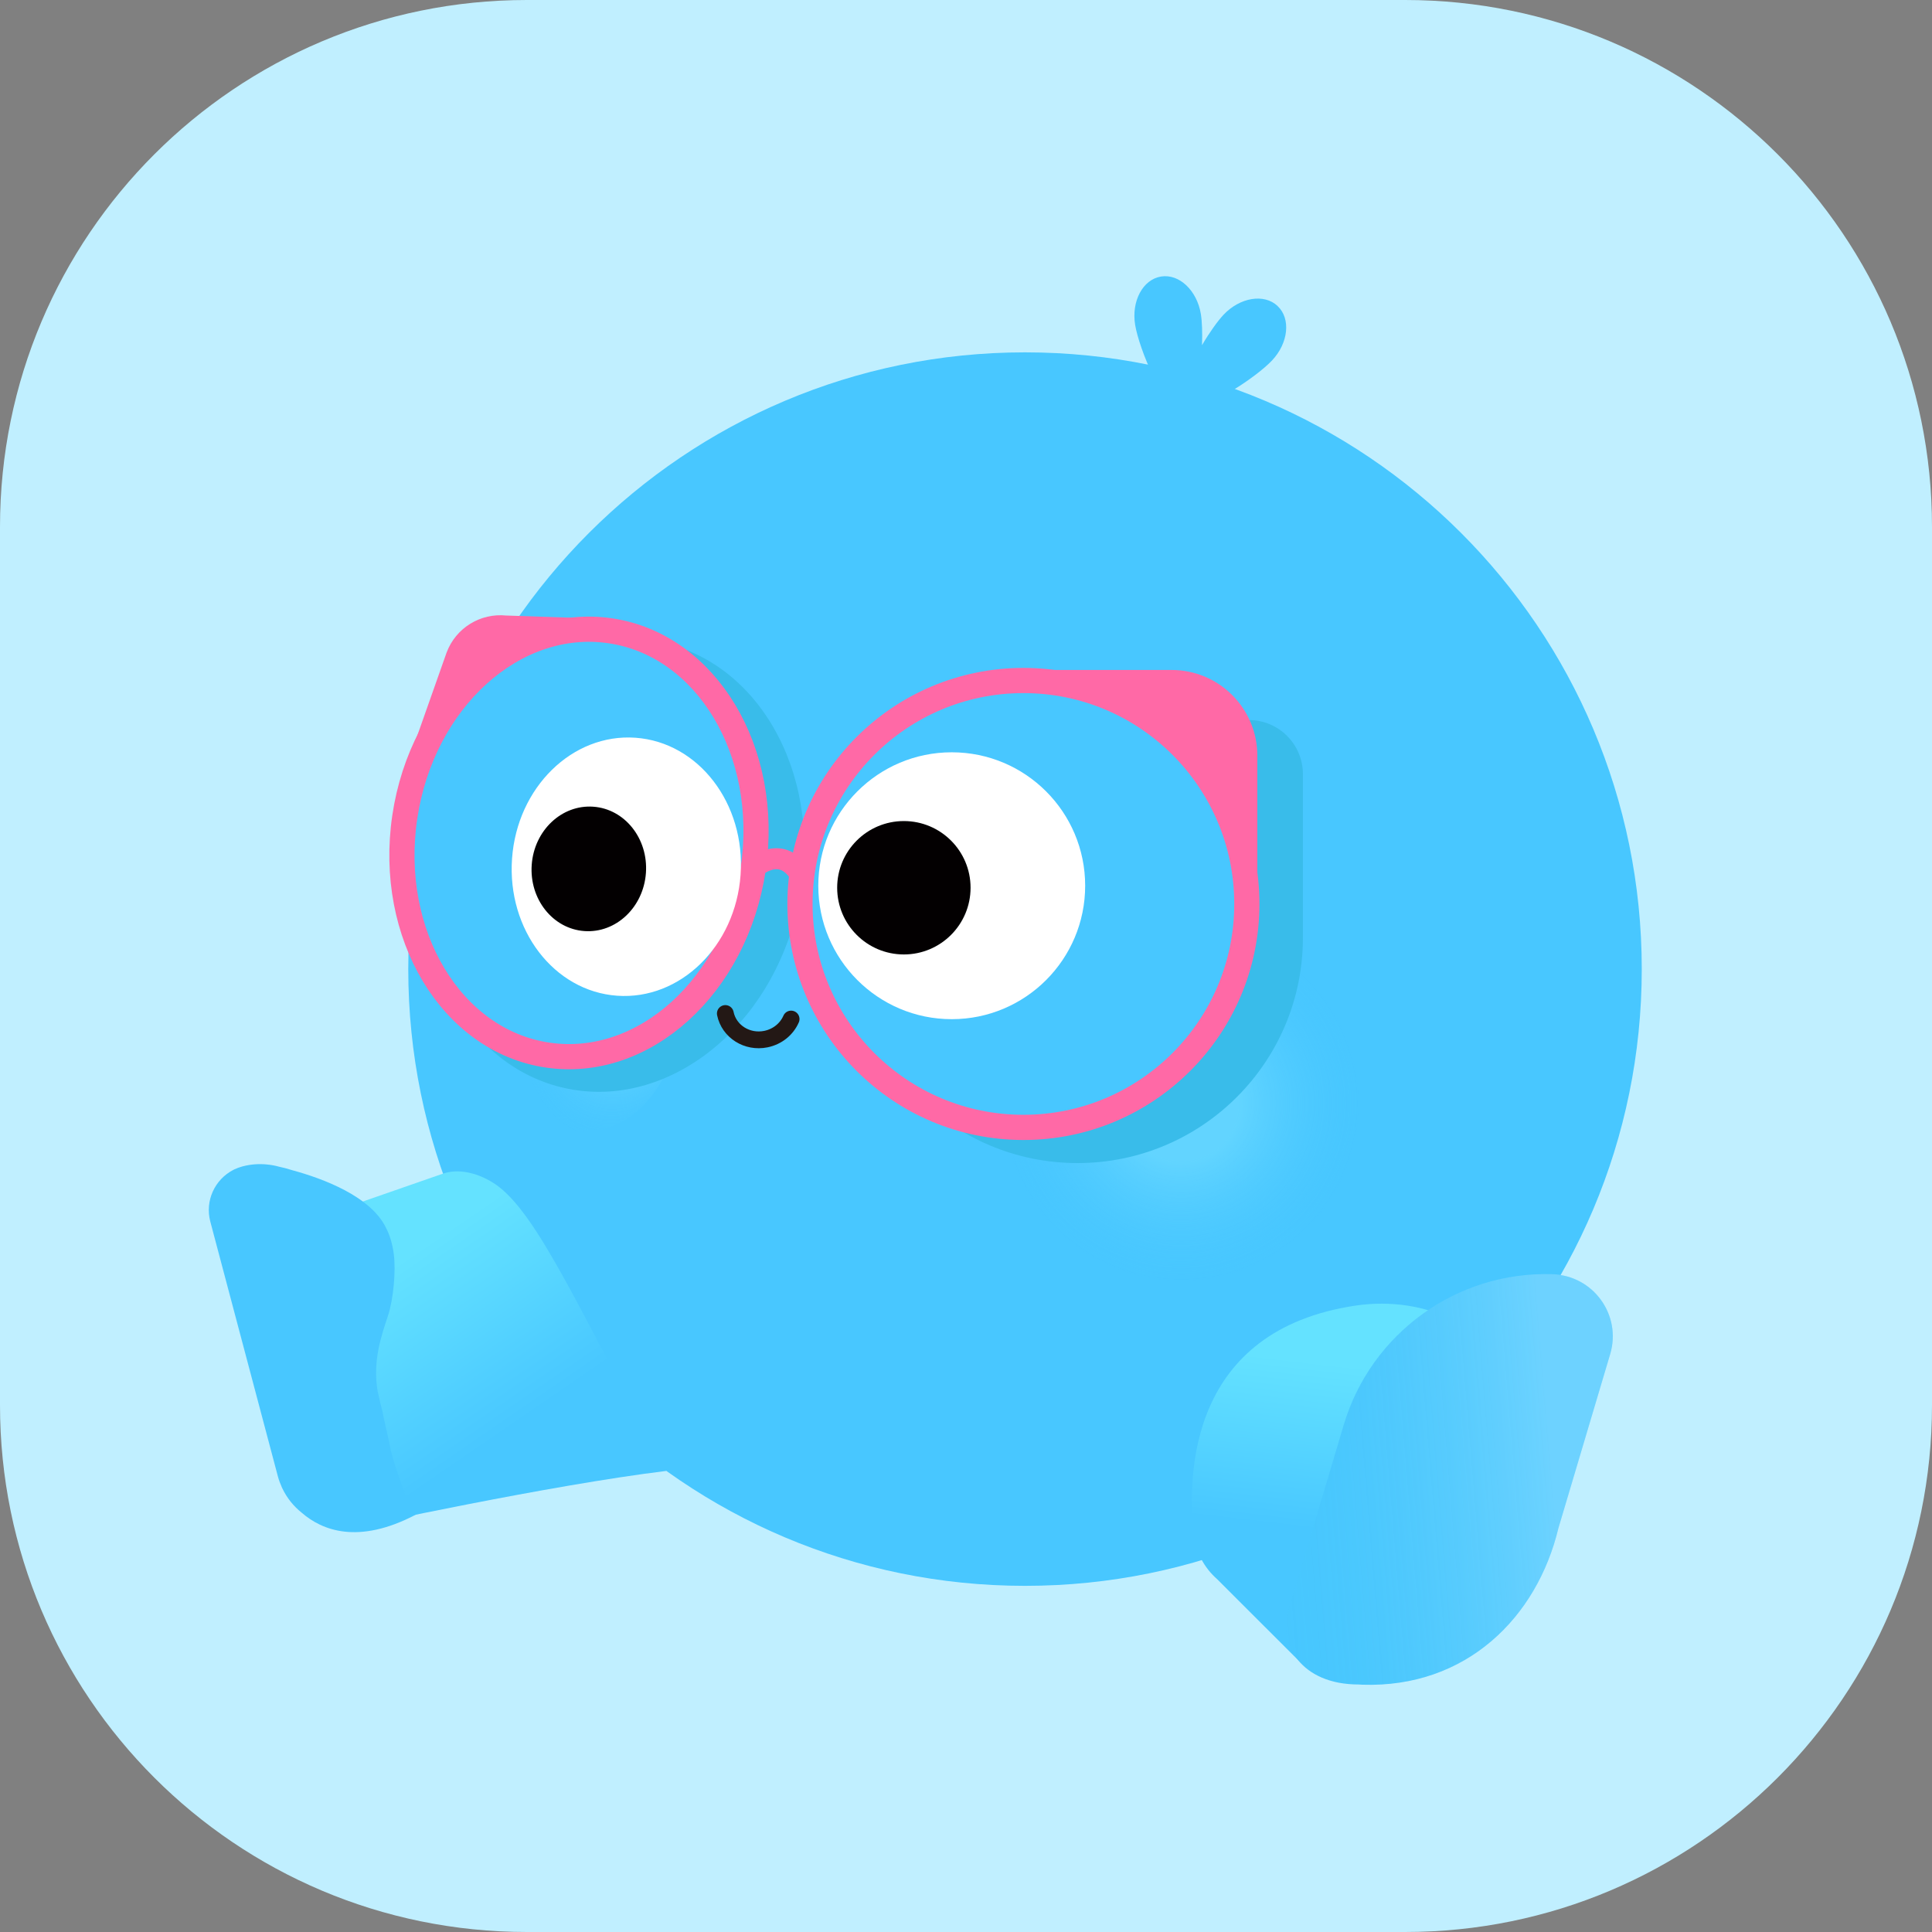 <svg width="88" height="88" viewBox="0 0 88 88" fill="none" xmlns="http://www.w3.org/2000/svg">
<rect x="0" y="0" width="88" height="88" fill="#808080" stroke="none"/>
<path d="M0 24C0 10.745 10.745 0 24 0H64C77.255 0 88 10.745 88 24V64C88 77.255 77.255 88 64 88H24C10.745 88 0 77.255 0 64V24Z" fill="#C0EFFF"/>
<path d="M46.688 72.233C62.203 72.233 74.78 59.656 74.78 44.141C74.78 28.626 62.203 16.049 46.688 16.049C31.173 16.049 18.596 28.626 18.596 44.141C18.596 59.656 31.173 72.233 46.688 72.233Z" fill="#48C7FF"/>
<path opacity="0.4" d="M53.797 58.363C58.279 58.363 61.912 54.73 61.912 50.249C61.912 45.768 58.279 42.135 53.797 42.135C49.316 42.135 45.683 45.768 45.683 50.249C45.683 54.73 49.316 58.363 53.797 58.363Z" fill="url(#paint0_radial_2778_68797)"/>
<path d="M16.176 54.849L20.178 53.457C21.021 53.166 22.057 53.53 22.757 54.084C24.592 55.539 26.477 59.835 30.355 66.998C24.996 67.651 16.325 69.54 16.325 69.54L15.497 56.258L16.176 54.849Z" fill="url(#paint1_linear_2778_68797)"/>
<path d="M59.284 75.77L55.437 71.927C54.839 71.401 54.462 70.679 54.376 69.899C54.066 67.1 54.189 60.59 61.751 59.467C64.955 58.991 68.228 60.528 67.947 62.977C67.379 67.933 59.282 75.77 59.282 75.77H59.284Z" fill="url(#paint2_linear_2778_68797)"/>
<path d="M61.894 76.726L62.054 76.736C66.79 76.891 70.012 73.669 70.985 69.599L73.342 61.677C73.872 59.897 72.574 58.098 70.717 58.041C66.354 57.905 62.448 60.725 61.203 64.909L58.684 73.371C58.236 74.877 59.24 76.726 61.89 76.726H61.894Z" fill="#48C7FF"/>
<path d="M61.894 76.722L62.054 76.732C66.79 76.887 70.012 73.665 70.985 69.595L73.342 61.673C73.872 59.893 72.574 58.094 70.717 58.037C66.354 57.901 62.448 60.721 61.203 64.905L58.684 73.367C58.236 74.874 59.24 76.722 61.89 76.722H61.894Z" fill="url(#paint3_linear_2778_68797)"/>
<path opacity="0.4" d="M26.63 51.54C29.032 51.54 30.98 49.009 30.98 45.888C30.98 42.767 29.032 40.236 26.63 40.236C24.228 40.236 22.28 42.767 22.28 45.888C22.28 49.009 24.228 51.54 26.63 51.54Z" fill="url(#paint4_radial_2778_68797)"/>
<path d="M56.882 32.797H52.444L52.352 32.973C51.324 32.627 50.222 32.438 49.077 32.438C43.406 32.438 38.808 37.036 38.808 42.706C38.808 48.377 43.406 52.976 49.077 52.976C54.748 52.976 59.346 48.377 59.346 42.706V35.261C59.346 33.9 58.243 32.797 56.882 32.797Z" fill="#39BCEA"/>
<path d="M23.685 28.245L27.314 29.029L27.352 29.218C28.268 29.057 29.209 29.065 30.146 29.267C34.784 30.269 37.564 35.627 36.354 41.233C35.143 46.838 30.4 50.57 25.762 49.569C21.123 48.567 18.343 43.209 19.553 37.604L21.142 30.244C21.433 28.898 22.57 28.004 23.685 28.243V28.245Z" fill="#39BCEA"/>
<path d="M36.034 46.416C35.837 46.868 35.419 47.221 34.885 47.33C34.03 47.504 33.205 46.982 33.038 46.164" stroke="#231815" stroke-width="0.765" stroke-miterlimit="10" stroke-linecap="round"/>
<path d="M47.838 30.994H53.364C55.257 30.994 56.792 32.529 56.792 34.422V40.435L47.838 30.994Z" fill="#FF69A6" stroke="#FF69A6" stroke-width="0.956" stroke-miterlimit="10"/>
<path d="M26.956 28.943C27.072 28.845 27.013 28.656 26.862 28.643L23.013 28.513C22.048 28.411 21.136 28.975 20.792 29.884L18.893 35.264C18.796 35.526 19.333 35.258 19.539 35.069L26.954 28.943H26.956Z" fill="#FF69A6" stroke="#FF69A6" stroke-width="0.956" stroke-miterlimit="10"/>
<path d="M34.308 39.568C35.097 34.232 32.184 29.38 27.801 28.732C23.418 28.084 19.225 31.885 18.436 37.222C17.647 42.559 20.56 47.41 24.943 48.058C29.326 48.706 33.519 44.905 34.308 39.568Z" fill="#48C7FF" stroke="#FF69A6" stroke-width="1.147" stroke-miterlimit="10"/>
<path d="M33.732 39.85C33.963 36.605 31.821 33.809 28.946 33.603C26.072 33.398 23.554 35.863 23.323 39.107C23.091 42.352 25.234 45.149 28.108 45.354C30.983 45.559 33.5 43.094 33.732 39.85Z" fill="white"/>
<path d="M46.615 51.351C52.236 51.351 56.792 46.794 56.792 41.173C56.792 35.553 52.236 30.996 46.615 30.996C40.994 30.996 36.438 35.553 36.438 41.173C36.438 46.794 40.994 51.351 46.615 51.351Z" fill="#48C7FF" stroke="#FF69A6" stroke-width="1.147" stroke-miterlimit="10"/>
<path d="M43.35 46.422C46.707 46.422 49.428 43.7 49.428 40.344C49.428 36.987 46.707 34.266 43.35 34.266C39.993 34.266 37.272 36.987 37.272 40.344C37.272 43.7 39.993 46.422 43.35 46.422Z" fill="white"/>
<path d="M29.421 39.762C29.533 38.198 28.459 36.846 27.022 36.744C25.585 36.642 24.33 37.827 24.219 39.391C24.107 40.955 25.181 42.307 26.618 42.409C28.055 42.512 29.31 41.327 29.421 39.762Z" fill="#030001"/>
<path d="M41.17 43.474C42.848 43.474 44.208 42.113 44.208 40.435C44.208 38.758 42.848 37.398 41.17 37.398C39.492 37.398 38.132 38.758 38.132 40.435C38.132 42.113 39.492 43.474 41.17 43.474Z" fill="#030001"/>
<path d="M34.306 39.572C34.306 39.572 35.537 38.396 36.434 39.811" stroke="#FF69A6" stroke-width="0.956" stroke-miterlimit="10"/>
<path d="M58.193 13.938C57.583 13.362 56.48 13.542 55.73 14.337C55.463 14.622 55.09 15.142 54.75 15.722C54.771 15.158 54.752 14.638 54.698 14.307C54.522 13.227 53.708 12.46 52.882 12.596C52.054 12.731 51.528 13.716 51.704 14.796C51.88 15.877 53.037 18.737 53.862 18.603C53.962 18.588 54.05 18.528 54.13 18.437C54.893 18.76 57.226 17.175 57.937 16.421C58.688 15.626 58.803 14.513 58.193 13.94V13.938Z" fill="#48C7FF"/>
<path d="M17.803 66.071C17.738 65.723 17.618 65.193 17.471 64.547C17.45 64.4 17.408 64.214 17.341 63.983C17.295 63.788 17.249 63.585 17.201 63.375C16.966 61.973 17.371 60.851 17.672 59.931C17.918 59.176 18.041 57.897 17.935 57.109C17.87 56.624 17.744 56.241 17.589 55.941C16.897 54.486 14.695 53.678 13.324 53.305C13.104 53.234 12.898 53.18 12.704 53.14C12.534 53.092 12.358 53.06 12.181 53.043C11.81 53.002 11.425 53.027 11.043 53.129C11.008 53.138 10.976 53.15 10.941 53.161C10.915 53.169 10.89 53.176 10.865 53.186C10.855 53.19 10.846 53.192 10.836 53.196C10.701 53.245 10.632 53.285 10.632 53.285C9.787 53.718 9.326 54.691 9.58 55.645L12.655 67.239C12.7 67.413 12.764 67.577 12.834 67.736H12.832C12.832 67.736 12.842 67.757 12.859 67.791C13.071 68.237 13.379 68.614 13.75 68.908C14.66 69.698 16.305 70.371 18.933 68.994C18.253 67.86 17.802 66.071 17.802 66.071H17.803Z" fill="#48C7FF"/>
<defs>
<radialGradient id="paint0_radial_2778_68797" cx="0" cy="0" r="1" gradientUnits="userSpaceOnUse" gradientTransform="translate(53.8 50.25) rotate(12.22) scale(8.114)">
<stop offset="0.32" stop-color="#8AE9FF"/>
<stop offset="1" stop-color="#48C7FF" stop-opacity="0"/>
</radialGradient>
<linearGradient id="paint1_linear_2778_68797" x1="16.392" y1="56.999" x2="23.582" y2="67.485" gradientUnits="userSpaceOnUse">
<stop offset="0.11" stop-color="#64E2FF"/>
<stop offset="0.83" stop-color="#48C7FF"/>
</linearGradient>
<linearGradient id="paint2_linear_2778_68797" x1="61.683" y1="61.033" x2="60.454" y2="71.588" gradientUnits="userSpaceOnUse">
<stop offset="0.11" stop-color="#64E2FF"/>
<stop offset="0.83" stop-color="#48C7FF"/>
</linearGradient>
<linearGradient id="paint3_linear_2778_68797" x1="71.773" y1="66.939" x2="56.944" y2="68.166" gradientUnits="userSpaceOnUse">
<stop offset="0.07" stop-color="white" stop-opacity="0.2"/>
<stop offset="1" stop-color="#27BADB" stop-opacity="0"/>
</linearGradient>
<radialGradient id="paint4_radial_2778_68797" cx="0" cy="0" r="1" gradientUnits="userSpaceOnUse" gradientTransform="translate(28.291 46.442) rotate(15.71) scale(4.408 5.539)">
<stop offset="0.32" stop-color="#8AE9FF"/>
<stop offset="1" stop-color="#48C7FF" stop-opacity="0"/>
</radialGradient>
</defs>
</svg>
